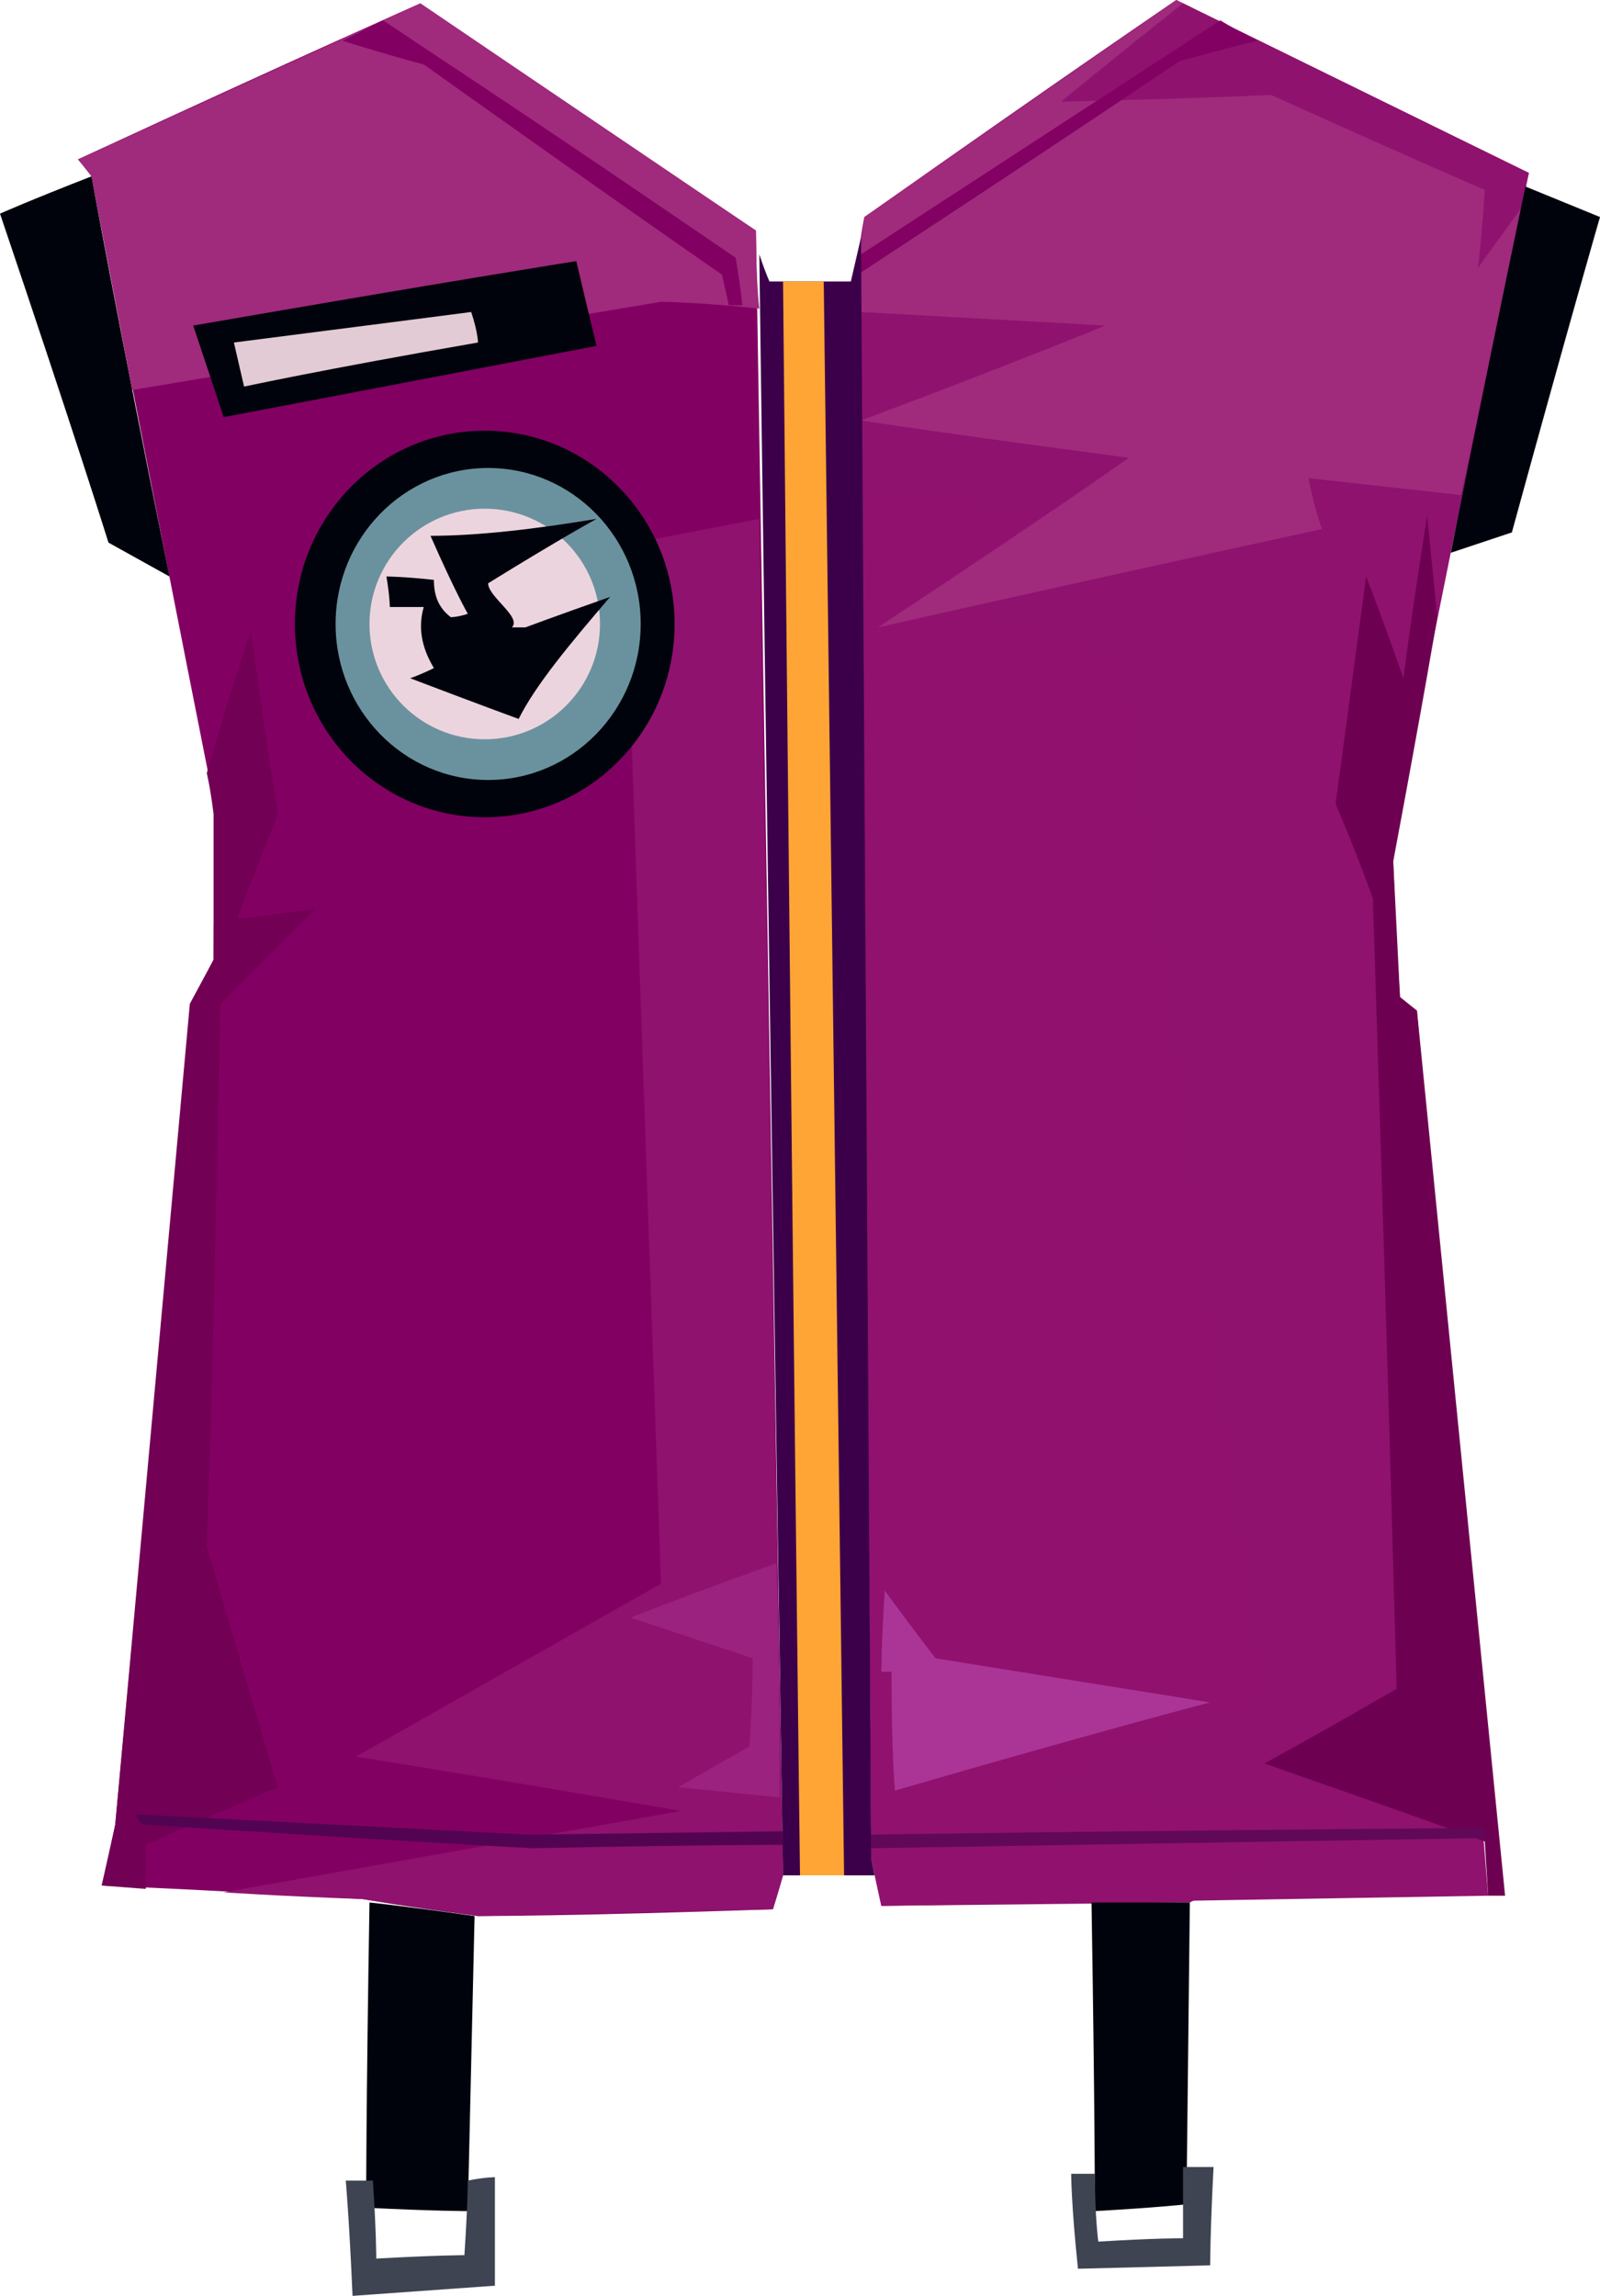 <?xml version="1.0" encoding="UTF-8" standalone="no"?>
<svg
   width="472"
   height="677"
   viewBox="0 0 472 677"
   version="1.1"
   id="svg34"
   sodipodi:docname="cb-layer-1029.svg"
   xmlns:inkscape="http://www.inkscape.org/namespaces/inkscape"
   xmlns:sodipodi="http://sodipodi.sourceforge.net/DTD/sodipodi-0.dtd"
   xmlns="http://www.w3.org/2000/svg"
   xmlns:svg="http://www.w3.org/2000/svg">
  <sodipodi:namedview
     id="namedview36"
     pagecolor="#ffffff"
     bordercolor="#666666"
     borderopacity="1.0"
     inkscape:pageshadow="2"
     inkscape:pageopacity="0.0"
     inkscape:pagecheckerboard="0" />
  <defs
     id="defs2" />
  <g
     id="id-88779">
    <path
       d="m 228,563 c -58,2 -87,2 -87,2 -23,-3 -34,-5 -34,-5 -51,-3 -77,-4 -77,-4 3,-12 4,-18 4,-18 15,-162 23,-243 23,-243 4,-8 6,-12 6,-12 0,-28 1,-42 1,-42 C 39,115 27,52 27,52 25,49 23,47 23,47 90,16 124,1 124,1 c 66,45 99,67 99,67 l 8,485 c -2,7 -3,10 -3,10 z"
       fill="#830063"
       id="id-88780" />
    <path
       d="m 260,562 c -2,-9 -3,-14 -3,-14 -2,-314 -4,-470 -4,-470 1,-10 2,-14 2,-14 61,-43 92,-64 92,-64 69,34 104,51 104,51 -25,121 -39,189 -40,203 1,27 2,40 2,40 3,3 5,4 5,4 l 21,261 c -119,2 -179,3 -179,3 z"
       fill="#8f126e"
       id="id-88781" />
    <path
       d="m 167,164 57,-11 7,400 -3,10 -87,2 -34,-5 c -27,-1 -41,-2 -41,-2 90,-16 135,-24 135,-24 -64,-11 -96,-16 -96,-16 60,-34 90,-51 90,-51 l -9,-258 c -13,-30 -19,-45 -19,-45 z"
       fill="#8f126e"
       id="id-88782" />
    <path
       d="m 254,148 6,-3 c 37,5 55,8 55,8 -17,18 -26,27 -26,27 28,9 42,14 42,14 27,205 41,307 41,307 -45,18 -68,27 -68,27 65,5 97,8 97,8 l -50,25 -91,1 -3,-14 c -2,-267 -3,-400 -3,-400 z"
       fill="#90126e"
       id="id-88783" />
    <path
       d="m 390,156 c -87,19 -131,29 -131,29 50,-33 74,-50 74,-50 -53,-7 -79,-11 -79,-11 48,-18 72,-28 72,-28 l -72,-4 -1,-14 2,-14 92,-64 104,51 c -13,63 -20,95 -20,95 l -45,-5 c 2,10 4,15 4,15 z"
       fill="#a02a7c"
       id="id-88784" />
    <path
       d="m 313,30 c 42,-1 62,-2 62,-2 42,19 63,28 63,28 -1,15 -2,23 -2,23 l 13,-18 c 1,-7 2,-10 2,-10 L 349,1 c -24,19 -36,29 -36,29 z"
       fill="#8f136e"
       id="id-88785" />
    <path
       d="m 253,81 c 64,-42 95,-63 95,-63 15,-4 23,-6 23,-6 -8,-4 -11,-6 -11,-6 l -106,69 -1,3 c 0,2 0,3 0,3 z"
       fill="#830163"
       id="id-88786" />
    <path
       d="m 424,182 c -2,-20 -3,-30 -3,-30 -5,32 -7,48 -7,48 -7,-20 -11,-30 -11,-30 -6,45 -9,67 -9,67 8,19 11,28 11,28 5,155 7,233 7,233 -26,15 -39,22 -39,22 43,15 65,23 65,23 l 1,16 h 5 l -26,-261 -5,-4 -2,-40 c 9,-48 13,-72 13,-72 z"
       fill="#6e0051"
       id="id-88787" />
    <path
       d="m 428,163 c 12,-4 18,-6 18,-6 17,-62 26,-93 26,-93 l -22,-9 c -15,72 -22,108 -22,108 z"
       fill="#01030c"
       id="id-88788" />
    <path
       d="M 27,52 C 9,59 0,63 0,63 c 22,65 32,97 32,97 l 18,10 C 34,91 27,52 27,52 Z"
       fill="#01030c"
       id="id-88789" />
    <path
       d="M 224,91 C 205,89 195,89 195,89 L 39,115 27,52 23,47 124,1 223,68 c 0,15 1,23 1,23 z"
       fill="#a02a7c"
       id="id-88790" />
    <path
       d="M 219,90 C 218,81 217,76 217,76 160,37 131,18 131,18 119,10 113,6 113,6 c -8,4 -12,6 -12,6 16,5 24,7 24,7 59,42 88,62 88,62 l 2,9 c 2,0 4,0 4,0 z"
       fill="#830063"
       id="id-88791" />
    <path
       d="m 170,77 c 4,17 6,25 6,25 -73,14 -110,21 -110,21 L 57,96 C 132,83 170,77 170,77 Z"
       fill="#01030c"
       id="id-88792" />
    <path
       d="m 139,92 c 2,6 2,9 2,9 -46,8 -69,13 -69,13 l -3,-13 c 47,-6 70,-9 70,-9 z"
       fill="#e2cbd5"
       id="id-88793" />
    <path
       d="m 224,75 c 2,6 3,8 3,8 16,0 24,0 24,0 l 3,-13 c 2,319 3,478 3,478 l 1,5 H 231 C 226,234 224,75 224,75 Z"
       fill="#3b0049"
       id="id-88794" />
    <path
       d="m 231,83 c 3,314 5,470 5,470 9,0 13,0 13,0 L 243,83 c -8,0 -12,0 -12,0 z"
       fill="#ffa535"
       id="id-88795" />
    <path
       d="m 61,228 c 8,-28 13,-42 13,-42 5,36 8,54 8,54 -8,20 -12,31 -12,31 15,-2 23,-3 23,-3 -19,19 -28,28 -28,28 -2,107 -4,160 -4,160 14,48 21,71 21,71 -26,11 -39,17 -39,17 v 13 l -13,-1 4,-18 22,-242 7,-13 v -43 c -1,-8 -2,-12 -2,-12 z"
       fill="#720054"
       id="id-88796" />
    <path
       d="m 229,461 c -28,10 -43,16 -43,16 24,8 36,12 36,12 0,17 -1,26 -1,26 -14,8 -21,12 -21,12 l 30,3 c 0,-46 -1,-69 -1,-69 z"
       fill="#9b227f"
       id="id-88797" />
    <path
       d="m 261,469 c -1,16 -1,24 -1,24 2,0 3,0 3,0 0,24 1,35 1,35 62,-18 93,-26 93,-26 l -81,-13 c -10,-13 -15,-20 -15,-20 z"
       fill="#aa3596"
       id="id-88798" />
    <path
       d="m 40,535 c 1,2 2,3 2,3 77,5 115,7 115,7 49,-1 74,-1 74,-1 0,-3 0,-4 0,-4 l -75,1 C 79,537 40,535 40,535 Z"
       fill="#520453"
       id="id-88799" />
    <path
       d="m 257,541 c 0,3 0,4 0,4 121,-2 181,-3 181,-3 v -3 c -121,1 -181,2 -181,2 z"
       fill="#610859"
       id="id-88800" />
    <path
       d="m 109,561 c -1,60 -1,90 -1,90 20,1 30,1 30,1 l 2,-87 c -21,-3 -31,-4 -31,-4 z"
       fill="#01030c"
       id="id-88801" />
    <path
       d="m 102,643 c 6,0 8,0 8,0 1,15 1,23 1,23 18,-1 26,-1 26,-1 1,-15 1,-22 1,-22 5,-1 8,-1 8,-1 0,21 0,32 0,32 l -42,3 c -1,-23 -2,-34 -2,-34 z"
       fill="#3e4451"
       id="id-88802" />
    <path
       d="m 322,561 c 1,61 1,91 1,91 18,-1 27,-2 27,-2 l 1,-89 c -19,0 -29,0 -29,0 z"
       fill="#01030c"
       id="id-88803" />
    <path
       d="m 316,641 c 4,0 7,0 7,0 0,13 1,20 1,20 16,-1 25,-1 25,-1 0,-14 0,-21 0,-21 6,0 9,0 9,0 -1,19 -1,29 -1,29 l -39,1 c -2,-19 -2,-28 -2,-28 z"
       fill="#3e4451"
       id="id-88804" />
    <ellipse
       cx="143"
       cy="184"
       fill="#01030c"
       id="id-88805"
       rx="56"
       ry="57" />
    <ellipse
       cx="144"
       cy="184"
       fill="#6a929e"
       id="id-88806"
       rx="45"
       ry="46" />
    <circle
       cx="143"
       cy="184"
       r="34"
       fill="#ecd4df"
       id="id-88807" />
    <path
       d="m 121,200 c 21,8 32,12 32,12 5,-10 15,-22 27,-36 -17,6 -25,9 -25,9 -3,0 -4,0 -4,0 3,-3 -7,-9 -7,-13 21,-13 32,-19 32,-19 -18,3 -35,5 -49,5 7,16 11,23 11,23 -3,1 -5,1 -5,1 -4,-3 -5,-7 -5,-11 -9,-1 -14,-1 -14,-1 1,6 1,9 1,9 6,0 10,0 10,0 -2,7 0,13 3,18 -4,2 -7,3 -7,3 z"
       fill="#01030c"
       id="id-88808" />
  </g>
</svg>
